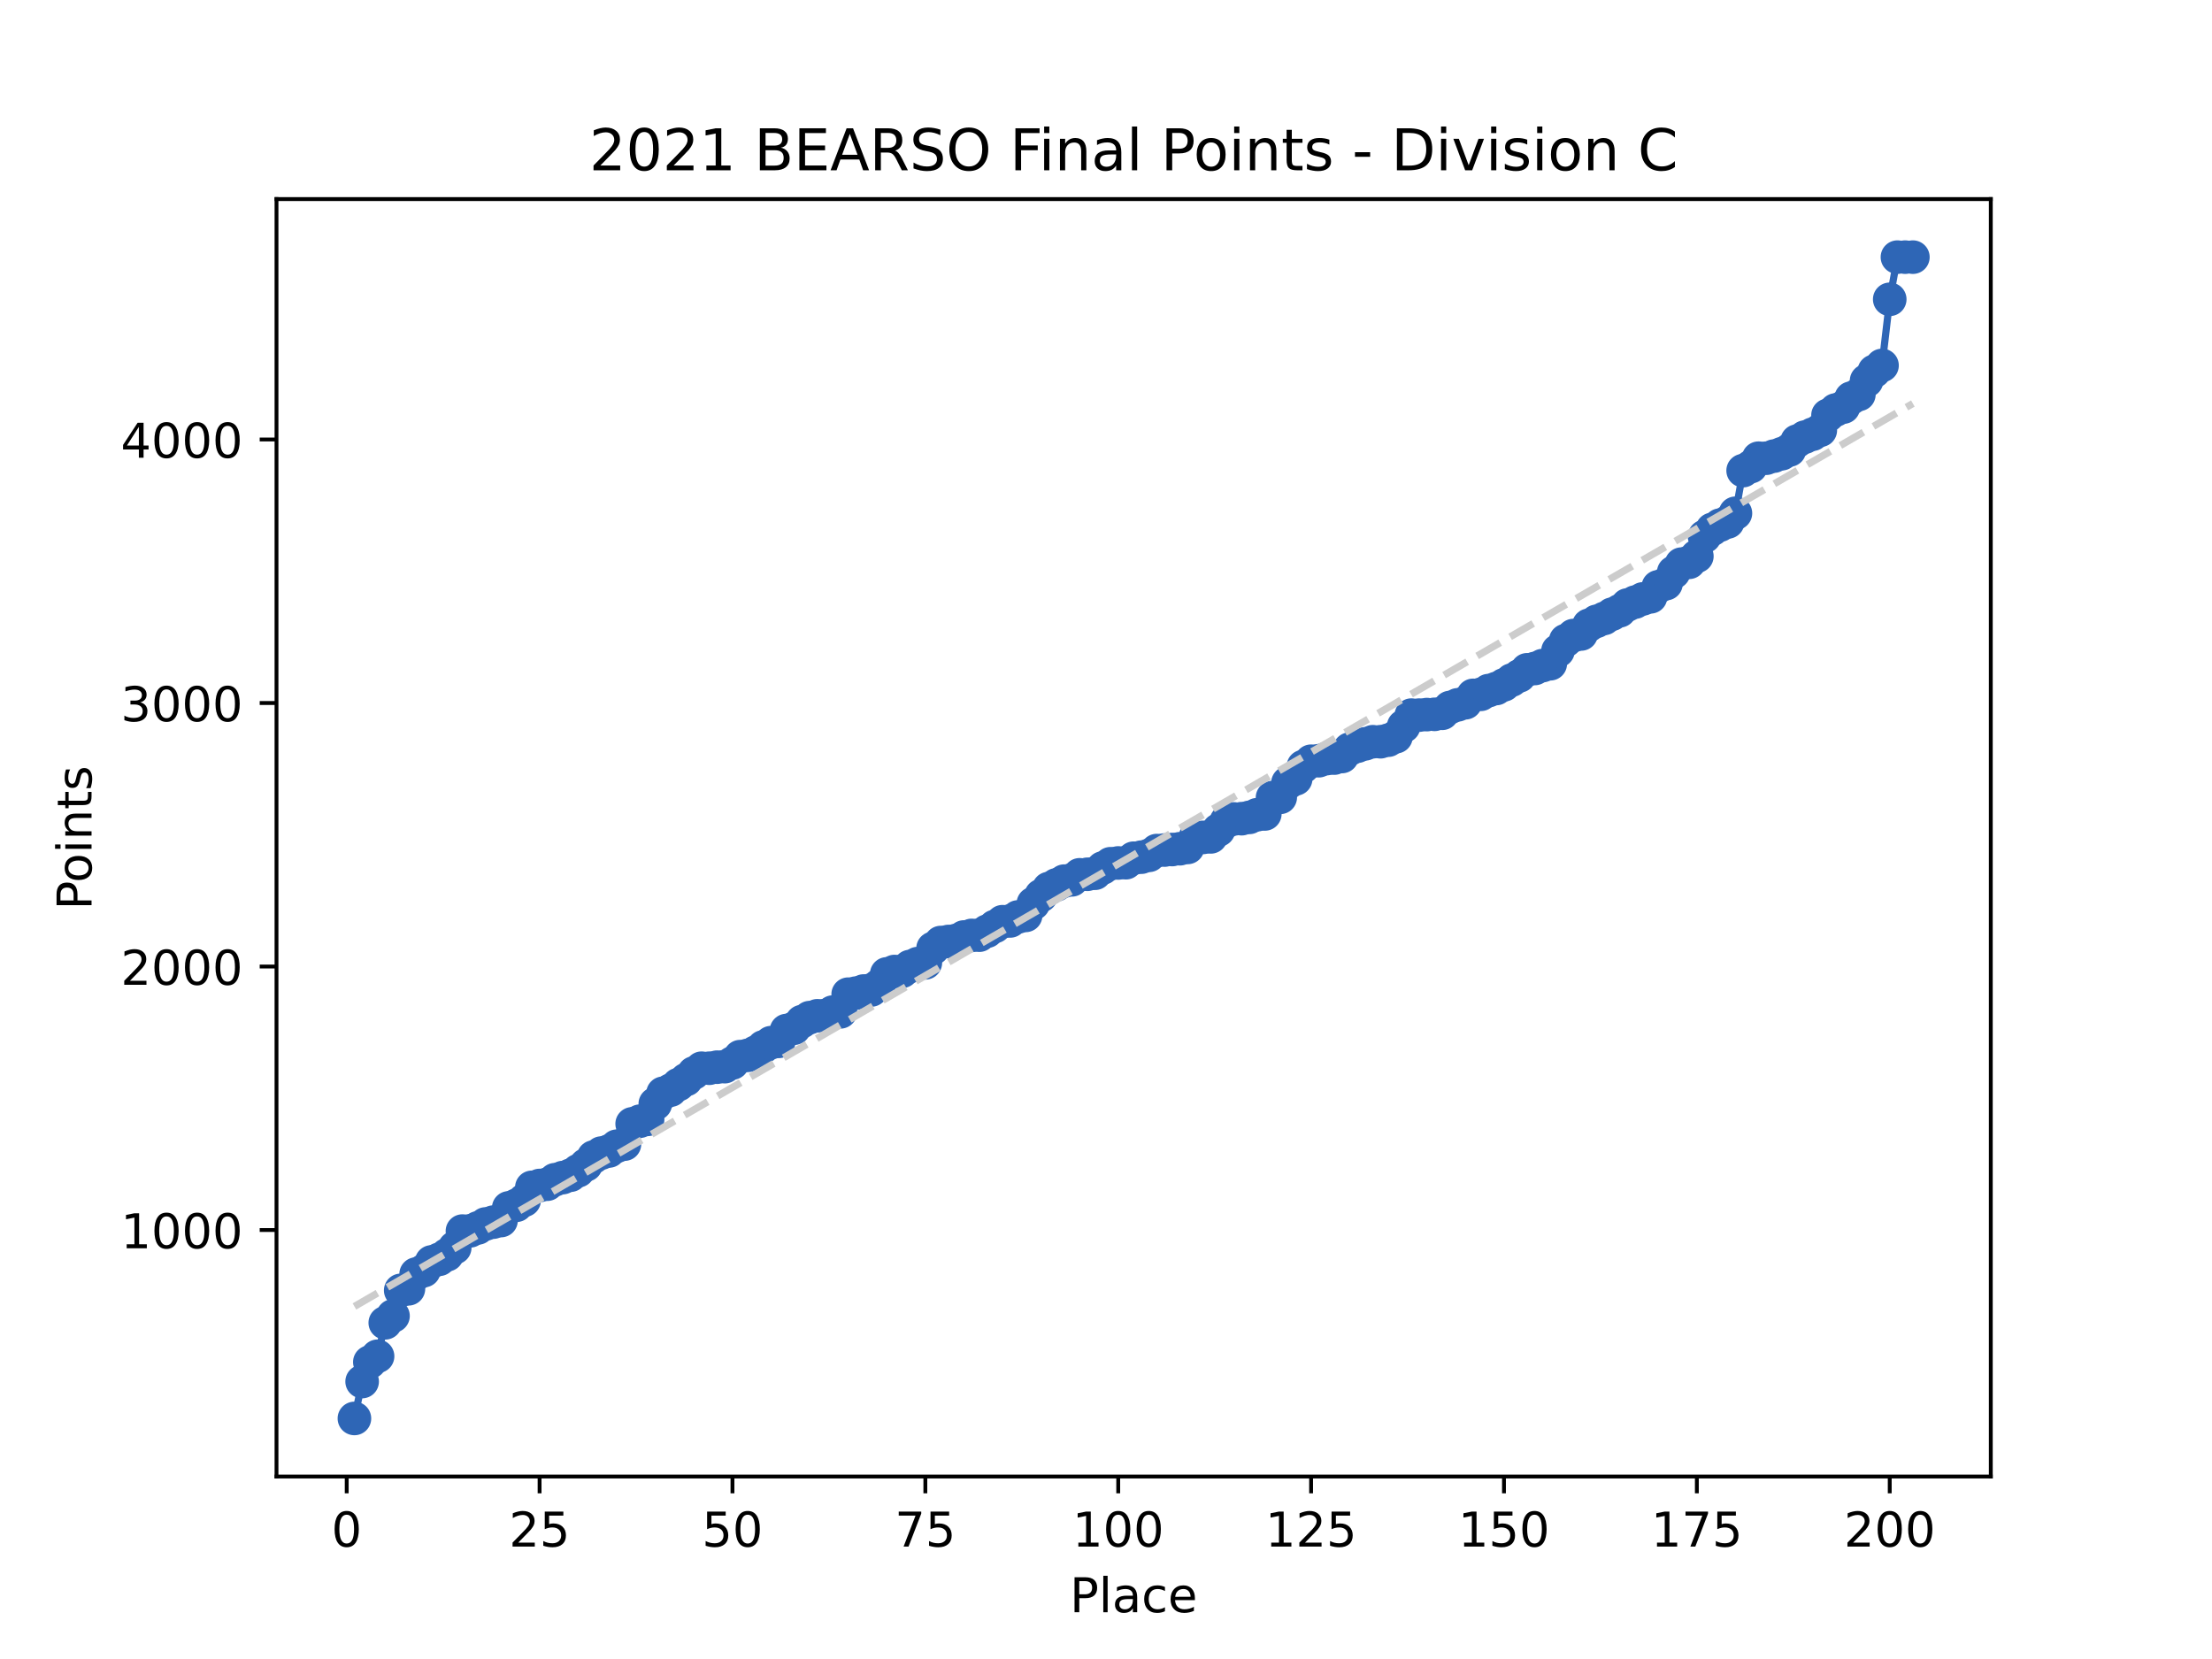 <?xml version="1.0" encoding="utf-8" standalone="no"?>
<!DOCTYPE svg PUBLIC "-//W3C//DTD SVG 1.1//EN"
  "http://www.w3.org/Graphics/SVG/1.1/DTD/svg11.dtd">
<!-- Created with matplotlib (https://matplotlib.org/) -->
<svg height="345.6pt" version="1.1" viewBox="0 0 460.8 345.6" width="460.8pt" xmlns="http://www.w3.org/2000/svg" xmlns:xlink="http://www.w3.org/1999/xlink">
 <defs>
  <style type="text/css">*{stroke-linecap:butt;stroke-linejoin:round;}</style>
 </defs>
 <g id="figure_1">
  <g id="patch_1">
   <path d="M 0 345.6 
L 460.8 345.6 
L 460.8 0 
L 0 0 
z
" style="fill:#ffffff;"/>
  </g>
  <g id="axes_1">
   <g id="patch_2">
    <path d="M 57.6 307.584 
L 414.72 307.584 
L 414.72 41.472 
L 57.6 41.472 
z
" style="fill:#ffffff;"/>
   </g>
   <g id="matplotlib.axis_1">
    <g id="xtick_1">
     <g id="line2d_1">
      <defs>
       <path d="M 0 0 
L 0 3.5 
" id="m1778f05a33" style="stroke:#000000;stroke-width:0.8;"/>
      </defs>
      <g>
       <use style="stroke:#000000;stroke-width:0.8;" x="72.226" xlink:href="#m1778f05a33" y="307.584"/>
      </g>
     </g>
     <g id="text_1">
      <!-- 0 -->
      <g transform="translate(69.044 322.182)scale(0.1 -0.1)">
       <defs>
        <path d="M 31.781 66.406 
Q 24.172 66.406 20.328 58.906 
Q 16.5 51.422 16.5 36.375 
Q 16.5 21.391 20.328 13.891 
Q 24.172 6.391 31.781 6.391 
Q 39.453 6.391 43.281 13.891 
Q 47.125 21.391 47.125 36.375 
Q 47.125 51.422 43.281 58.906 
Q 39.453 66.406 31.781 66.406 
z
M 31.781 74.219 
Q 44.047 74.219 50.516 64.516 
Q 56.984 54.828 56.984 36.375 
Q 56.984 17.969 50.516 8.266 
Q 44.047 -1.422 31.781 -1.422 
Q 19.531 -1.422 13.062 8.266 
Q 6.594 17.969 6.594 36.375 
Q 6.594 54.828 13.062 64.516 
Q 19.531 74.219 31.781 74.219 
z
" id="DejaVuSans-48"/>
       </defs>
       <use xlink:href="#DejaVuSans-48"/>
      </g>
     </g>
    </g>
    <g id="xtick_2">
     <g id="line2d_2">
      <g>
       <use style="stroke:#000000;stroke-width:0.8;" x="112.406" xlink:href="#m1778f05a33" y="307.584"/>
      </g>
     </g>
     <g id="text_2">
      <!-- 25 -->
      <g transform="translate(106.043 322.182)scale(0.1 -0.1)">
       <defs>
        <path d="M 19.188 8.297 
L 53.609 8.297 
L 53.609 0 
L 7.328 0 
L 7.328 8.297 
Q 12.938 14.109 22.625 23.891 
Q 32.328 33.688 34.812 36.531 
Q 39.547 41.844 41.422 45.531 
Q 43.312 49.219 43.312 52.781 
Q 43.312 58.594 39.234 62.25 
Q 35.156 65.922 28.609 65.922 
Q 23.969 65.922 18.812 64.312 
Q 13.672 62.703 7.812 59.422 
L 7.812 69.391 
Q 13.766 71.781 18.938 73 
Q 24.125 74.219 28.422 74.219 
Q 39.75 74.219 46.484 68.547 
Q 53.219 62.891 53.219 53.422 
Q 53.219 48.922 51.531 44.891 
Q 49.859 40.875 45.406 35.406 
Q 44.188 33.984 37.641 27.219 
Q 31.109 20.453 19.188 8.297 
z
" id="DejaVuSans-50"/>
        <path d="M 10.797 72.906 
L 49.516 72.906 
L 49.516 64.594 
L 19.828 64.594 
L 19.828 46.734 
Q 21.969 47.469 24.109 47.828 
Q 26.266 48.188 28.422 48.188 
Q 40.625 48.188 47.75 41.5 
Q 54.891 34.812 54.891 23.391 
Q 54.891 11.625 47.562 5.094 
Q 40.234 -1.422 26.906 -1.422 
Q 22.312 -1.422 17.547 -0.641 
Q 12.797 0.141 7.719 1.703 
L 7.719 11.625 
Q 12.109 9.234 16.797 8.062 
Q 21.484 6.891 26.703 6.891 
Q 35.156 6.891 40.078 11.328 
Q 45.016 15.766 45.016 23.391 
Q 45.016 31 40.078 35.438 
Q 35.156 39.891 26.703 39.891 
Q 22.75 39.891 18.812 39.016 
Q 14.891 38.141 10.797 36.281 
z
" id="DejaVuSans-53"/>
       </defs>
       <use xlink:href="#DejaVuSans-50"/>
       <use x="63.623" xlink:href="#DejaVuSans-53"/>
      </g>
     </g>
    </g>
    <g id="xtick_3">
     <g id="line2d_3">
      <g>
       <use style="stroke:#000000;stroke-width:0.8;" x="152.586" xlink:href="#m1778f05a33" y="307.584"/>
      </g>
     </g>
     <g id="text_3">
      <!-- 50 -->
      <g transform="translate(146.223 322.182)scale(0.1 -0.1)">
       <use xlink:href="#DejaVuSans-53"/>
       <use x="63.623" xlink:href="#DejaVuSans-48"/>
      </g>
     </g>
    </g>
    <g id="xtick_4">
     <g id="line2d_4">
      <g>
       <use style="stroke:#000000;stroke-width:0.8;" x="192.766" xlink:href="#m1778f05a33" y="307.584"/>
      </g>
     </g>
     <g id="text_4">
      <!-- 75 -->
      <g transform="translate(186.403 322.182)scale(0.1 -0.1)">
       <defs>
        <path d="M 8.203 72.906 
L 55.078 72.906 
L 55.078 68.703 
L 28.609 0 
L 18.312 0 
L 43.219 64.594 
L 8.203 64.594 
z
" id="DejaVuSans-55"/>
       </defs>
       <use xlink:href="#DejaVuSans-55"/>
       <use x="63.623" xlink:href="#DejaVuSans-53"/>
      </g>
     </g>
    </g>
    <g id="xtick_5">
     <g id="line2d_5">
      <g>
       <use style="stroke:#000000;stroke-width:0.8;" x="232.946" xlink:href="#m1778f05a33" y="307.584"/>
      </g>
     </g>
     <g id="text_5">
      <!-- 100 -->
      <g transform="translate(223.402 322.182)scale(0.1 -0.1)">
       <defs>
        <path d="M 12.406 8.297 
L 28.516 8.297 
L 28.516 63.922 
L 10.984 60.406 
L 10.984 69.391 
L 28.422 72.906 
L 38.281 72.906 
L 38.281 8.297 
L 54.391 8.297 
L 54.391 0 
L 12.406 0 
z
" id="DejaVuSans-49"/>
       </defs>
       <use xlink:href="#DejaVuSans-49"/>
       <use x="63.623" xlink:href="#DejaVuSans-48"/>
       <use x="127.246" xlink:href="#DejaVuSans-48"/>
      </g>
     </g>
    </g>
    <g id="xtick_6">
     <g id="line2d_6">
      <g>
       <use style="stroke:#000000;stroke-width:0.8;" x="273.126" xlink:href="#m1778f05a33" y="307.584"/>
      </g>
     </g>
     <g id="text_6">
      <!-- 125 -->
      <g transform="translate(263.582 322.182)scale(0.1 -0.1)">
       <use xlink:href="#DejaVuSans-49"/>
       <use x="63.623" xlink:href="#DejaVuSans-50"/>
       <use x="127.246" xlink:href="#DejaVuSans-53"/>
      </g>
     </g>
    </g>
    <g id="xtick_7">
     <g id="line2d_7">
      <g>
       <use style="stroke:#000000;stroke-width:0.8;" x="313.306" xlink:href="#m1778f05a33" y="307.584"/>
      </g>
     </g>
     <g id="text_7">
      <!-- 150 -->
      <g transform="translate(303.762 322.182)scale(0.1 -0.1)">
       <use xlink:href="#DejaVuSans-49"/>
       <use x="63.623" xlink:href="#DejaVuSans-53"/>
       <use x="127.246" xlink:href="#DejaVuSans-48"/>
      </g>
     </g>
    </g>
    <g id="xtick_8">
     <g id="line2d_8">
      <g>
       <use style="stroke:#000000;stroke-width:0.8;" x="353.486" xlink:href="#m1778f05a33" y="307.584"/>
      </g>
     </g>
     <g id="text_8">
      <!-- 175 -->
      <g transform="translate(343.942 322.182)scale(0.1 -0.1)">
       <use xlink:href="#DejaVuSans-49"/>
       <use x="63.623" xlink:href="#DejaVuSans-55"/>
       <use x="127.246" xlink:href="#DejaVuSans-53"/>
      </g>
     </g>
    </g>
    <g id="xtick_9">
     <g id="line2d_9">
      <g>
       <use style="stroke:#000000;stroke-width:0.8;" x="393.666" xlink:href="#m1778f05a33" y="307.584"/>
      </g>
     </g>
     <g id="text_9">
      <!-- 200 -->
      <g transform="translate(384.122 322.182)scale(0.1 -0.1)">
       <use xlink:href="#DejaVuSans-50"/>
       <use x="63.623" xlink:href="#DejaVuSans-48"/>
       <use x="127.246" xlink:href="#DejaVuSans-48"/>
      </g>
     </g>
    </g>
    <g id="text_10">
     <!-- Place -->
     <g transform="translate(222.866 335.861)scale(0.1 -0.1)">
      <defs>
       <path d="M 19.672 64.797 
L 19.672 37.406 
L 32.078 37.406 
Q 38.969 37.406 42.719 40.969 
Q 46.484 44.531 46.484 51.125 
Q 46.484 57.672 42.719 61.234 
Q 38.969 64.797 32.078 64.797 
z
M 9.812 72.906 
L 32.078 72.906 
Q 44.344 72.906 50.609 67.359 
Q 56.891 61.812 56.891 51.125 
Q 56.891 40.328 50.609 34.812 
Q 44.344 29.297 32.078 29.297 
L 19.672 29.297 
L 19.672 0 
L 9.812 0 
z
" id="DejaVuSans-80"/>
       <path d="M 9.422 75.984 
L 18.406 75.984 
L 18.406 0 
L 9.422 0 
z
" id="DejaVuSans-108"/>
       <path d="M 34.281 27.484 
Q 23.391 27.484 19.188 25 
Q 14.984 22.516 14.984 16.5 
Q 14.984 11.719 18.141 8.906 
Q 21.297 6.109 26.703 6.109 
Q 34.188 6.109 38.703 11.406 
Q 43.219 16.703 43.219 25.484 
L 43.219 27.484 
z
M 52.203 31.203 
L 52.203 0 
L 43.219 0 
L 43.219 8.297 
Q 40.141 3.328 35.547 0.953 
Q 30.953 -1.422 24.312 -1.422 
Q 15.922 -1.422 10.953 3.297 
Q 6 8.016 6 15.922 
Q 6 25.141 12.172 29.828 
Q 18.359 34.516 30.609 34.516 
L 43.219 34.516 
L 43.219 35.406 
Q 43.219 41.609 39.141 45 
Q 35.062 48.391 27.688 48.391 
Q 23 48.391 18.547 47.266 
Q 14.109 46.141 10.016 43.891 
L 10.016 52.203 
Q 14.938 54.109 19.578 55.047 
Q 24.219 56 28.609 56 
Q 40.484 56 46.344 49.844 
Q 52.203 43.703 52.203 31.203 
z
" id="DejaVuSans-97"/>
       <path d="M 48.781 52.594 
L 48.781 44.188 
Q 44.969 46.297 41.141 47.344 
Q 37.312 48.391 33.406 48.391 
Q 24.656 48.391 19.812 42.844 
Q 14.984 37.312 14.984 27.297 
Q 14.984 17.281 19.812 11.734 
Q 24.656 6.203 33.406 6.203 
Q 37.312 6.203 41.141 7.25 
Q 44.969 8.297 48.781 10.406 
L 48.781 2.094 
Q 45.016 0.344 40.984 -0.531 
Q 36.969 -1.422 32.422 -1.422 
Q 20.062 -1.422 12.781 6.344 
Q 5.516 14.109 5.516 27.297 
Q 5.516 40.672 12.859 48.328 
Q 20.219 56 33.016 56 
Q 37.156 56 41.109 55.141 
Q 45.062 54.297 48.781 52.594 
z
" id="DejaVuSans-99"/>
       <path d="M 56.203 29.594 
L 56.203 25.203 
L 14.891 25.203 
Q 15.484 15.922 20.484 11.062 
Q 25.484 6.203 34.422 6.203 
Q 39.594 6.203 44.453 7.469 
Q 49.312 8.734 54.109 11.281 
L 54.109 2.781 
Q 49.266 0.734 44.188 -0.344 
Q 39.109 -1.422 33.891 -1.422 
Q 20.797 -1.422 13.156 6.188 
Q 5.516 13.812 5.516 26.812 
Q 5.516 40.234 12.766 48.109 
Q 20.016 56 32.328 56 
Q 43.359 56 49.781 48.891 
Q 56.203 41.797 56.203 29.594 
z
M 47.219 32.234 
Q 47.125 39.594 43.094 43.984 
Q 39.062 48.391 32.422 48.391 
Q 24.906 48.391 20.391 44.141 
Q 15.875 39.891 15.188 32.172 
z
" id="DejaVuSans-101"/>
      </defs>
      <use xlink:href="#DejaVuSans-80"/>
      <use x="60.303" xlink:href="#DejaVuSans-108"/>
      <use x="88.086" xlink:href="#DejaVuSans-97"/>
      <use x="149.365" xlink:href="#DejaVuSans-99"/>
      <use x="204.346" xlink:href="#DejaVuSans-101"/>
     </g>
    </g>
   </g>
   <g id="matplotlib.axis_2">
    <g id="ytick_1">
     <g id="line2d_10">
      <defs>
       <path d="M 0 0 
L -3.5 0 
" id="m326564a8d0" style="stroke:#000000;stroke-width:0.8;"/>
      </defs>
      <g>
       <use style="stroke:#000000;stroke-width:0.8;" x="57.6" xlink:href="#m326564a8d0" y="256.238"/>
      </g>
     </g>
     <g id="text_11">
      <!-- 1000 -->
      <g transform="translate(25.15 260.038)scale(0.1 -0.1)">
       <use xlink:href="#DejaVuSans-49"/>
       <use x="63.623" xlink:href="#DejaVuSans-48"/>
       <use x="127.246" xlink:href="#DejaVuSans-48"/>
       <use x="190.869" xlink:href="#DejaVuSans-48"/>
      </g>
     </g>
    </g>
    <g id="ytick_2">
     <g id="line2d_11">
      <g>
       <use style="stroke:#000000;stroke-width:0.8;" x="57.6" xlink:href="#m326564a8d0" y="201.344"/>
      </g>
     </g>
     <g id="text_12">
      <!-- 2000 -->
      <g transform="translate(25.15 205.143)scale(0.1 -0.1)">
       <use xlink:href="#DejaVuSans-50"/>
       <use x="63.623" xlink:href="#DejaVuSans-48"/>
       <use x="127.246" xlink:href="#DejaVuSans-48"/>
       <use x="190.869" xlink:href="#DejaVuSans-48"/>
      </g>
     </g>
    </g>
    <g id="ytick_3">
     <g id="line2d_12">
      <g>
       <use style="stroke:#000000;stroke-width:0.8;" x="57.6" xlink:href="#m326564a8d0" y="146.449"/>
      </g>
     </g>
     <g id="text_13">
      <!-- 3000 -->
      <g transform="translate(25.15 150.249)scale(0.1 -0.1)">
       <defs>
        <path d="M 40.578 39.312 
Q 47.656 37.797 51.625 33 
Q 55.609 28.219 55.609 21.188 
Q 55.609 10.406 48.188 4.484 
Q 40.766 -1.422 27.094 -1.422 
Q 22.516 -1.422 17.656 -0.516 
Q 12.797 0.391 7.625 2.203 
L 7.625 11.719 
Q 11.719 9.328 16.594 8.109 
Q 21.484 6.891 26.812 6.891 
Q 36.078 6.891 40.938 10.547 
Q 45.797 14.203 45.797 21.188 
Q 45.797 27.641 41.281 31.266 
Q 36.766 34.906 28.719 34.906 
L 20.219 34.906 
L 20.219 43.016 
L 29.109 43.016 
Q 36.375 43.016 40.234 45.922 
Q 44.094 48.828 44.094 54.297 
Q 44.094 59.906 40.109 62.906 
Q 36.141 65.922 28.719 65.922 
Q 24.656 65.922 20.016 65.031 
Q 15.375 64.156 9.812 62.312 
L 9.812 71.094 
Q 15.438 72.656 20.344 73.438 
Q 25.25 74.219 29.594 74.219 
Q 40.828 74.219 47.359 69.109 
Q 53.906 64.016 53.906 55.328 
Q 53.906 49.266 50.438 45.094 
Q 46.969 40.922 40.578 39.312 
z
" id="DejaVuSans-51"/>
       </defs>
       <use xlink:href="#DejaVuSans-51"/>
       <use x="63.623" xlink:href="#DejaVuSans-48"/>
       <use x="127.246" xlink:href="#DejaVuSans-48"/>
       <use x="190.869" xlink:href="#DejaVuSans-48"/>
      </g>
     </g>
    </g>
    <g id="ytick_4">
     <g id="line2d_13">
      <g>
       <use style="stroke:#000000;stroke-width:0.8;" x="57.6" xlink:href="#m326564a8d0" y="91.555"/>
      </g>
     </g>
     <g id="text_14">
      <!-- 4000 -->
      <g transform="translate(25.15 95.354)scale(0.1 -0.1)">
       <defs>
        <path d="M 37.797 64.312 
L 12.891 25.391 
L 37.797 25.391 
z
M 35.203 72.906 
L 47.609 72.906 
L 47.609 25.391 
L 58.016 25.391 
L 58.016 17.188 
L 47.609 17.188 
L 47.609 0 
L 37.797 0 
L 37.797 17.188 
L 4.891 17.188 
L 4.891 26.703 
z
" id="DejaVuSans-52"/>
       </defs>
       <use xlink:href="#DejaVuSans-52"/>
       <use x="63.623" xlink:href="#DejaVuSans-48"/>
       <use x="127.246" xlink:href="#DejaVuSans-48"/>
       <use x="190.869" xlink:href="#DejaVuSans-48"/>
      </g>
     </g>
    </g>
    <g id="text_15">
     <!-- Points -->
     <g transform="translate(19.07 189.544)rotate(-90)scale(0.1 -0.1)">
      <defs>
       <path d="M 30.609 48.391 
Q 23.391 48.391 19.188 42.75 
Q 14.984 37.109 14.984 27.297 
Q 14.984 17.484 19.156 11.844 
Q 23.344 6.203 30.609 6.203 
Q 37.797 6.203 41.984 11.859 
Q 46.188 17.531 46.188 27.297 
Q 46.188 37.016 41.984 42.703 
Q 37.797 48.391 30.609 48.391 
z
M 30.609 56 
Q 42.328 56 49.016 48.375 
Q 55.719 40.766 55.719 27.297 
Q 55.719 13.875 49.016 6.219 
Q 42.328 -1.422 30.609 -1.422 
Q 18.844 -1.422 12.172 6.219 
Q 5.516 13.875 5.516 27.297 
Q 5.516 40.766 12.172 48.375 
Q 18.844 56 30.609 56 
z
" id="DejaVuSans-111"/>
       <path d="M 9.422 54.688 
L 18.406 54.688 
L 18.406 0 
L 9.422 0 
z
M 9.422 75.984 
L 18.406 75.984 
L 18.406 64.594 
L 9.422 64.594 
z
" id="DejaVuSans-105"/>
       <path d="M 54.891 33.016 
L 54.891 0 
L 45.906 0 
L 45.906 32.719 
Q 45.906 40.484 42.875 44.328 
Q 39.844 48.188 33.797 48.188 
Q 26.516 48.188 22.312 43.547 
Q 18.109 38.922 18.109 30.906 
L 18.109 0 
L 9.078 0 
L 9.078 54.688 
L 18.109 54.688 
L 18.109 46.188 
Q 21.344 51.125 25.703 53.562 
Q 30.078 56 35.797 56 
Q 45.219 56 50.047 50.172 
Q 54.891 44.344 54.891 33.016 
z
" id="DejaVuSans-110"/>
       <path d="M 18.312 70.219 
L 18.312 54.688 
L 36.812 54.688 
L 36.812 47.703 
L 18.312 47.703 
L 18.312 18.016 
Q 18.312 11.328 20.141 9.422 
Q 21.969 7.516 27.594 7.516 
L 36.812 7.516 
L 36.812 0 
L 27.594 0 
Q 17.188 0 13.234 3.875 
Q 9.281 7.766 9.281 18.016 
L 9.281 47.703 
L 2.688 47.703 
L 2.688 54.688 
L 9.281 54.688 
L 9.281 70.219 
z
" id="DejaVuSans-116"/>
       <path d="M 44.281 53.078 
L 44.281 44.578 
Q 40.484 46.531 36.375 47.5 
Q 32.281 48.484 27.875 48.484 
Q 21.188 48.484 17.844 46.438 
Q 14.5 44.391 14.5 40.281 
Q 14.5 37.156 16.891 35.375 
Q 19.281 33.594 26.516 31.984 
L 29.594 31.297 
Q 39.156 29.25 43.188 25.516 
Q 47.219 21.781 47.219 15.094 
Q 47.219 7.469 41.188 3.016 
Q 35.156 -1.422 24.609 -1.422 
Q 20.219 -1.422 15.453 -0.562 
Q 10.688 0.297 5.422 2 
L 5.422 11.281 
Q 10.406 8.688 15.234 7.391 
Q 20.062 6.109 24.812 6.109 
Q 31.156 6.109 34.562 8.281 
Q 37.984 10.453 37.984 14.406 
Q 37.984 18.062 35.516 20.016 
Q 33.062 21.969 24.703 23.781 
L 21.578 24.516 
Q 13.234 26.266 9.516 29.906 
Q 5.812 33.547 5.812 39.891 
Q 5.812 47.609 11.281 51.797 
Q 16.75 56 26.812 56 
Q 31.781 56 36.172 55.266 
Q 40.578 54.547 44.281 53.078 
z
" id="DejaVuSans-115"/>
      </defs>
      <use xlink:href="#DejaVuSans-80"/>
      <use x="56.678" xlink:href="#DejaVuSans-111"/>
      <use x="117.859" xlink:href="#DejaVuSans-105"/>
      <use x="145.643" xlink:href="#DejaVuSans-110"/>
      <use x="209.021" xlink:href="#DejaVuSans-116"/>
      <use x="248.23" xlink:href="#DejaVuSans-115"/>
     </g>
    </g>
   </g>
   <g id="line2d_14">
    <path clip-path="url(#p49a17bae87)" d="M 73.833 295.488 
L 75.44 287.803 
L 77.047 283.741 
L 78.654 282.533 
L 80.262 275.561 
L 81.869 274.134 
L 83.476 268.809 
L 85.083 268.48 
L 86.69 265.406 
L 88.298 264.692 
L 89.905 262.881 
L 91.512 262.332 
L 93.119 261.399 
L 94.726 259.916 
L 96.334 256.458 
L 97.941 256.403 
L 99.548 255.799 
L 101.155 254.976 
L 104.37 254.262 
L 105.977 251.627 
L 107.584 251.078 
L 109.191 250.035 
L 110.798 247.346 
L 114.013 246.687 
L 115.62 245.754 
L 118.834 244.82 
L 120.442 243.887 
L 122.049 242.68 
L 123.656 241.033 
L 125.263 240.209 
L 126.87 239.77 
L 128.478 238.782 
L 130.085 238.343 
L 131.692 234.116 
L 133.299 233.567 
L 134.906 233.183 
L 136.514 229.944 
L 138.121 227.748 
L 139.728 227.089 
L 146.157 222.533 
L 147.764 222.533 
L 150.978 222.204 
L 152.586 221.435 
L 154.193 220.118 
L 155.8 219.843 
L 157.407 219.185 
L 159.014 218.087 
L 160.622 217.208 
L 162.229 216.934 
L 163.836 214.683 
L 165.443 214.189 
L 167.05 212.817 
L 168.658 211.993 
L 170.265 211.609 
L 171.872 211.554 
L 173.479 210.841 
L 175.086 210.786 
L 176.694 207.108 
L 178.301 206.888 
L 179.908 206.449 
L 181.515 206.23 
L 183.122 205.296 
L 184.73 202.881 
L 186.337 202.387 
L 187.944 202.332 
L 189.551 201.344 
L 191.158 200.74 
L 192.766 200.575 
L 194.373 197.556 
L 195.98 196.349 
L 199.194 195.909 
L 200.802 195.196 
L 202.409 194.866 
L 204.016 194.812 
L 205.623 193.988 
L 208.838 192.012 
L 210.445 191.847 
L 212.052 191.024 
L 213.659 190.694 
L 215.266 188.224 
L 216.874 186.577 
L 218.481 185.095 
L 221.695 183.558 
L 223.302 183.284 
L 224.91 182.241 
L 228.124 181.911 
L 229.731 180.813 
L 231.338 179.935 
L 234.553 179.716 
L 236.16 178.782 
L 237.767 178.563 
L 239.374 178.178 
L 240.982 177.19 
L 245.803 176.806 
L 247.41 176.532 
L 249.018 174.446 
L 252.232 174.336 
L 253.839 172.909 
L 255.446 171.152 
L 257.054 170.603 
L 258.661 170.548 
L 260.268 170.274 
L 261.875 169.725 
L 263.482 169.56 
L 265.09 166.157 
L 266.697 166.102 
L 268.304 163.083 
L 269.911 162.259 
L 271.518 159.679 
L 273.126 158.581 
L 274.733 158.471 
L 276.34 158.032 
L 277.947 157.922 
L 279.554 157.593 
L 281.162 156.056 
L 284.376 154.958 
L 285.983 154.519 
L 287.59 154.519 
L 289.198 154.19 
L 290.805 153.476 
L 294.019 148.975 
L 297.234 148.865 
L 298.841 148.81 
L 300.448 148.59 
L 302.055 147.383 
L 305.27 146.395 
L 306.877 144.858 
L 308.484 144.638 
L 310.091 143.869 
L 311.698 143.43 
L 313.306 142.662 
L 316.52 140.795 
L 318.127 139.533 
L 319.734 139.258 
L 321.342 138.654 
L 322.949 138.27 
L 324.556 135.58 
L 326.163 133.439 
L 327.77 132.396 
L 329.378 132.067 
L 330.985 130.256 
L 332.592 129.432 
L 334.199 128.828 
L 335.806 127.95 
L 337.414 127.236 
L 339.021 126.029 
L 343.842 124.327 
L 345.45 122.241 
L 347.057 121.582 
L 348.664 119.222 
L 350.271 117.52 
L 351.878 117.136 
L 353.486 115.873 
L 355.093 111.756 
L 356.7 110.274 
L 358.307 109.396 
L 359.914 108.737 
L 361.522 106.925 
L 363.129 98.033 
L 364.736 97.209 
L 366.343 95.452 
L 367.95 95.452 
L 371.165 94.519 
L 372.772 93.751 
L 374.379 91.884 
L 375.986 91.061 
L 377.594 90.457 
L 379.201 89.634 
L 380.808 86.505 
L 382.415 85.407 
L 384.022 84.803 
L 385.63 82.937 
L 387.237 82.168 
L 388.844 79.314 
L 390.451 77.337 
L 392.058 76.13 
L 393.666 62.351 
L 395.273 53.568 
L 398.487 53.568 
L 398.487 53.568 
" style="fill:none;stroke:#2e66b6;stroke-linecap:square;stroke-width:1.5;"/>
    <defs>
     <path d="M 0 3 
C 0.796 3 1.559 2.684 2.121 2.121 
C 2.684 1.559 3 0.796 3 0 
C 3 -0.796 2.684 -1.559 2.121 -2.121 
C 1.559 -2.684 0.796 -3 0 -3 
C -0.796 -3 -1.559 -2.684 -2.121 -2.121 
C -2.684 -1.559 -3 -0.796 -3 0 
C -3 0.796 -2.684 1.559 -2.121 2.121 
C -1.559 2.684 -0.796 3 0 3 
z
" id="m7cf4d69258" style="stroke:#2e66b6;"/>
    </defs>
    <g clip-path="url(#p49a17bae87)">
     <use style="fill:#2e66b6;stroke:#2e66b6;" x="73.833" xlink:href="#m7cf4d69258" y="295.488"/>
     <use style="fill:#2e66b6;stroke:#2e66b6;" x="75.44" xlink:href="#m7cf4d69258" y="287.803"/>
     <use style="fill:#2e66b6;stroke:#2e66b6;" x="77.047" xlink:href="#m7cf4d69258" y="283.741"/>
     <use style="fill:#2e66b6;stroke:#2e66b6;" x="78.654" xlink:href="#m7cf4d69258" y="282.533"/>
     <use style="fill:#2e66b6;stroke:#2e66b6;" x="80.262" xlink:href="#m7cf4d69258" y="275.561"/>
     <use style="fill:#2e66b6;stroke:#2e66b6;" x="81.869" xlink:href="#m7cf4d69258" y="274.134"/>
     <use style="fill:#2e66b6;stroke:#2e66b6;" x="83.476" xlink:href="#m7cf4d69258" y="268.809"/>
     <use style="fill:#2e66b6;stroke:#2e66b6;" x="85.083" xlink:href="#m7cf4d69258" y="268.48"/>
     <use style="fill:#2e66b6;stroke:#2e66b6;" x="86.69" xlink:href="#m7cf4d69258" y="265.406"/>
     <use style="fill:#2e66b6;stroke:#2e66b6;" x="88.298" xlink:href="#m7cf4d69258" y="264.692"/>
     <use style="fill:#2e66b6;stroke:#2e66b6;" x="89.905" xlink:href="#m7cf4d69258" y="262.881"/>
     <use style="fill:#2e66b6;stroke:#2e66b6;" x="91.512" xlink:href="#m7cf4d69258" y="262.332"/>
     <use style="fill:#2e66b6;stroke:#2e66b6;" x="93.119" xlink:href="#m7cf4d69258" y="261.399"/>
     <use style="fill:#2e66b6;stroke:#2e66b6;" x="94.726" xlink:href="#m7cf4d69258" y="259.916"/>
     <use style="fill:#2e66b6;stroke:#2e66b6;" x="96.334" xlink:href="#m7cf4d69258" y="256.458"/>
     <use style="fill:#2e66b6;stroke:#2e66b6;" x="97.941" xlink:href="#m7cf4d69258" y="256.403"/>
     <use style="fill:#2e66b6;stroke:#2e66b6;" x="99.548" xlink:href="#m7cf4d69258" y="255.799"/>
     <use style="fill:#2e66b6;stroke:#2e66b6;" x="101.155" xlink:href="#m7cf4d69258" y="254.976"/>
     <use style="fill:#2e66b6;stroke:#2e66b6;" x="102.762" xlink:href="#m7cf4d69258" y="254.592"/>
     <use style="fill:#2e66b6;stroke:#2e66b6;" x="104.37" xlink:href="#m7cf4d69258" y="254.262"/>
     <use style="fill:#2e66b6;stroke:#2e66b6;" x="105.977" xlink:href="#m7cf4d69258" y="251.627"/>
     <use style="fill:#2e66b6;stroke:#2e66b6;" x="107.584" xlink:href="#m7cf4d69258" y="251.078"/>
     <use style="fill:#2e66b6;stroke:#2e66b6;" x="109.191" xlink:href="#m7cf4d69258" y="250.035"/>
     <use style="fill:#2e66b6;stroke:#2e66b6;" x="110.798" xlink:href="#m7cf4d69258" y="247.346"/>
     <use style="fill:#2e66b6;stroke:#2e66b6;" x="112.406" xlink:href="#m7cf4d69258" y="246.961"/>
     <use style="fill:#2e66b6;stroke:#2e66b6;" x="114.013" xlink:href="#m7cf4d69258" y="246.687"/>
     <use style="fill:#2e66b6;stroke:#2e66b6;" x="115.62" xlink:href="#m7cf4d69258" y="245.754"/>
     <use style="fill:#2e66b6;stroke:#2e66b6;" x="117.227" xlink:href="#m7cf4d69258" y="245.314"/>
     <use style="fill:#2e66b6;stroke:#2e66b6;" x="118.834" xlink:href="#m7cf4d69258" y="244.82"/>
     <use style="fill:#2e66b6;stroke:#2e66b6;" x="120.442" xlink:href="#m7cf4d69258" y="243.887"/>
     <use style="fill:#2e66b6;stroke:#2e66b6;" x="122.049" xlink:href="#m7cf4d69258" y="242.68"/>
     <use style="fill:#2e66b6;stroke:#2e66b6;" x="123.656" xlink:href="#m7cf4d69258" y="241.033"/>
     <use style="fill:#2e66b6;stroke:#2e66b6;" x="125.263" xlink:href="#m7cf4d69258" y="240.209"/>
     <use style="fill:#2e66b6;stroke:#2e66b6;" x="126.87" xlink:href="#m7cf4d69258" y="239.77"/>
     <use style="fill:#2e66b6;stroke:#2e66b6;" x="128.478" xlink:href="#m7cf4d69258" y="238.782"/>
     <use style="fill:#2e66b6;stroke:#2e66b6;" x="130.085" xlink:href="#m7cf4d69258" y="238.343"/>
     <use style="fill:#2e66b6;stroke:#2e66b6;" x="131.692" xlink:href="#m7cf4d69258" y="234.116"/>
     <use style="fill:#2e66b6;stroke:#2e66b6;" x="133.299" xlink:href="#m7cf4d69258" y="233.567"/>
     <use style="fill:#2e66b6;stroke:#2e66b6;" x="134.906" xlink:href="#m7cf4d69258" y="233.183"/>
     <use style="fill:#2e66b6;stroke:#2e66b6;" x="136.514" xlink:href="#m7cf4d69258" y="229.944"/>
     <use style="fill:#2e66b6;stroke:#2e66b6;" x="138.121" xlink:href="#m7cf4d69258" y="227.748"/>
     <use style="fill:#2e66b6;stroke:#2e66b6;" x="139.728" xlink:href="#m7cf4d69258" y="227.089"/>
     <use style="fill:#2e66b6;stroke:#2e66b6;" x="141.335" xlink:href="#m7cf4d69258" y="225.937"/>
     <use style="fill:#2e66b6;stroke:#2e66b6;" x="142.942" xlink:href="#m7cf4d69258" y="224.894"/>
     <use style="fill:#2e66b6;stroke:#2e66b6;" x="144.55" xlink:href="#m7cf4d69258" y="223.521"/>
     <use style="fill:#2e66b6;stroke:#2e66b6;" x="146.157" xlink:href="#m7cf4d69258" y="222.533"/>
     <use style="fill:#2e66b6;stroke:#2e66b6;" x="147.764" xlink:href="#m7cf4d69258" y="222.533"/>
     <use style="fill:#2e66b6;stroke:#2e66b6;" x="149.371" xlink:href="#m7cf4d69258" y="222.314"/>
     <use style="fill:#2e66b6;stroke:#2e66b6;" x="150.978" xlink:href="#m7cf4d69258" y="222.204"/>
     <use style="fill:#2e66b6;stroke:#2e66b6;" x="152.586" xlink:href="#m7cf4d69258" y="221.435"/>
     <use style="fill:#2e66b6;stroke:#2e66b6;" x="154.193" xlink:href="#m7cf4d69258" y="220.118"/>
     <use style="fill:#2e66b6;stroke:#2e66b6;" x="155.8" xlink:href="#m7cf4d69258" y="219.843"/>
     <use style="fill:#2e66b6;stroke:#2e66b6;" x="157.407" xlink:href="#m7cf4d69258" y="219.185"/>
     <use style="fill:#2e66b6;stroke:#2e66b6;" x="159.014" xlink:href="#m7cf4d69258" y="218.087"/>
     <use style="fill:#2e66b6;stroke:#2e66b6;" x="160.622" xlink:href="#m7cf4d69258" y="217.208"/>
     <use style="fill:#2e66b6;stroke:#2e66b6;" x="162.229" xlink:href="#m7cf4d69258" y="216.934"/>
     <use style="fill:#2e66b6;stroke:#2e66b6;" x="163.836" xlink:href="#m7cf4d69258" y="214.683"/>
     <use style="fill:#2e66b6;stroke:#2e66b6;" x="165.443" xlink:href="#m7cf4d69258" y="214.189"/>
     <use style="fill:#2e66b6;stroke:#2e66b6;" x="167.05" xlink:href="#m7cf4d69258" y="212.817"/>
     <use style="fill:#2e66b6;stroke:#2e66b6;" x="168.658" xlink:href="#m7cf4d69258" y="211.993"/>
     <use style="fill:#2e66b6;stroke:#2e66b6;" x="170.265" xlink:href="#m7cf4d69258" y="211.609"/>
     <use style="fill:#2e66b6;stroke:#2e66b6;" x="171.872" xlink:href="#m7cf4d69258" y="211.554"/>
     <use style="fill:#2e66b6;stroke:#2e66b6;" x="173.479" xlink:href="#m7cf4d69258" y="210.841"/>
     <use style="fill:#2e66b6;stroke:#2e66b6;" x="175.086" xlink:href="#m7cf4d69258" y="210.786"/>
     <use style="fill:#2e66b6;stroke:#2e66b6;" x="176.694" xlink:href="#m7cf4d69258" y="207.108"/>
     <use style="fill:#2e66b6;stroke:#2e66b6;" x="178.301" xlink:href="#m7cf4d69258" y="206.888"/>
     <use style="fill:#2e66b6;stroke:#2e66b6;" x="179.908" xlink:href="#m7cf4d69258" y="206.449"/>
     <use style="fill:#2e66b6;stroke:#2e66b6;" x="181.515" xlink:href="#m7cf4d69258" y="206.23"/>
     <use style="fill:#2e66b6;stroke:#2e66b6;" x="183.122" xlink:href="#m7cf4d69258" y="205.296"/>
     <use style="fill:#2e66b6;stroke:#2e66b6;" x="184.73" xlink:href="#m7cf4d69258" y="202.881"/>
     <use style="fill:#2e66b6;stroke:#2e66b6;" x="186.337" xlink:href="#m7cf4d69258" y="202.387"/>
     <use style="fill:#2e66b6;stroke:#2e66b6;" x="187.944" xlink:href="#m7cf4d69258" y="202.332"/>
     <use style="fill:#2e66b6;stroke:#2e66b6;" x="189.551" xlink:href="#m7cf4d69258" y="201.344"/>
     <use style="fill:#2e66b6;stroke:#2e66b6;" x="191.158" xlink:href="#m7cf4d69258" y="200.74"/>
     <use style="fill:#2e66b6;stroke:#2e66b6;" x="192.766" xlink:href="#m7cf4d69258" y="200.575"/>
     <use style="fill:#2e66b6;stroke:#2e66b6;" x="194.373" xlink:href="#m7cf4d69258" y="197.556"/>
     <use style="fill:#2e66b6;stroke:#2e66b6;" x="195.98" xlink:href="#m7cf4d69258" y="196.349"/>
     <use style="fill:#2e66b6;stroke:#2e66b6;" x="197.587" xlink:href="#m7cf4d69258" y="196.129"/>
     <use style="fill:#2e66b6;stroke:#2e66b6;" x="199.194" xlink:href="#m7cf4d69258" y="195.909"/>
     <use style="fill:#2e66b6;stroke:#2e66b6;" x="200.802" xlink:href="#m7cf4d69258" y="195.196"/>
     <use style="fill:#2e66b6;stroke:#2e66b6;" x="202.409" xlink:href="#m7cf4d69258" y="194.866"/>
     <use style="fill:#2e66b6;stroke:#2e66b6;" x="204.016" xlink:href="#m7cf4d69258" y="194.812"/>
     <use style="fill:#2e66b6;stroke:#2e66b6;" x="205.623" xlink:href="#m7cf4d69258" y="193.988"/>
     <use style="fill:#2e66b6;stroke:#2e66b6;" x="207.23" xlink:href="#m7cf4d69258" y="193"/>
     <use style="fill:#2e66b6;stroke:#2e66b6;" x="208.838" xlink:href="#m7cf4d69258" y="192.012"/>
     <use style="fill:#2e66b6;stroke:#2e66b6;" x="210.445" xlink:href="#m7cf4d69258" y="191.847"/>
     <use style="fill:#2e66b6;stroke:#2e66b6;" x="212.052" xlink:href="#m7cf4d69258" y="191.024"/>
     <use style="fill:#2e66b6;stroke:#2e66b6;" x="213.659" xlink:href="#m7cf4d69258" y="190.694"/>
     <use style="fill:#2e66b6;stroke:#2e66b6;" x="215.266" xlink:href="#m7cf4d69258" y="188.224"/>
     <use style="fill:#2e66b6;stroke:#2e66b6;" x="216.874" xlink:href="#m7cf4d69258" y="186.577"/>
     <use style="fill:#2e66b6;stroke:#2e66b6;" x="218.481" xlink:href="#m7cf4d69258" y="185.095"/>
     <use style="fill:#2e66b6;stroke:#2e66b6;" x="220.088" xlink:href="#m7cf4d69258" y="184.327"/>
     <use style="fill:#2e66b6;stroke:#2e66b6;" x="221.695" xlink:href="#m7cf4d69258" y="183.558"/>
     <use style="fill:#2e66b6;stroke:#2e66b6;" x="223.302" xlink:href="#m7cf4d69258" y="183.284"/>
     <use style="fill:#2e66b6;stroke:#2e66b6;" x="224.91" xlink:href="#m7cf4d69258" y="182.241"/>
     <use style="fill:#2e66b6;stroke:#2e66b6;" x="226.517" xlink:href="#m7cf4d69258" y="182.131"/>
     <use style="fill:#2e66b6;stroke:#2e66b6;" x="228.124" xlink:href="#m7cf4d69258" y="181.911"/>
     <use style="fill:#2e66b6;stroke:#2e66b6;" x="229.731" xlink:href="#m7cf4d69258" y="180.813"/>
     <use style="fill:#2e66b6;stroke:#2e66b6;" x="231.338" xlink:href="#m7cf4d69258" y="179.935"/>
     <use style="fill:#2e66b6;stroke:#2e66b6;" x="232.946" xlink:href="#m7cf4d69258" y="179.77"/>
     <use style="fill:#2e66b6;stroke:#2e66b6;" x="234.553" xlink:href="#m7cf4d69258" y="179.716"/>
     <use style="fill:#2e66b6;stroke:#2e66b6;" x="236.16" xlink:href="#m7cf4d69258" y="178.782"/>
     <use style="fill:#2e66b6;stroke:#2e66b6;" x="237.767" xlink:href="#m7cf4d69258" y="178.563"/>
     <use style="fill:#2e66b6;stroke:#2e66b6;" x="239.374" xlink:href="#m7cf4d69258" y="178.178"/>
     <use style="fill:#2e66b6;stroke:#2e66b6;" x="240.982" xlink:href="#m7cf4d69258" y="177.19"/>
     <use style="fill:#2e66b6;stroke:#2e66b6;" x="242.589" xlink:href="#m7cf4d69258" y="177.081"/>
     <use style="fill:#2e66b6;stroke:#2e66b6;" x="244.196" xlink:href="#m7cf4d69258" y="176.971"/>
     <use style="fill:#2e66b6;stroke:#2e66b6;" x="245.803" xlink:href="#m7cf4d69258" y="176.806"/>
     <use style="fill:#2e66b6;stroke:#2e66b6;" x="247.41" xlink:href="#m7cf4d69258" y="176.532"/>
     <use style="fill:#2e66b6;stroke:#2e66b6;" x="249.018" xlink:href="#m7cf4d69258" y="174.446"/>
     <use style="fill:#2e66b6;stroke:#2e66b6;" x="250.625" xlink:href="#m7cf4d69258" y="174.446"/>
     <use style="fill:#2e66b6;stroke:#2e66b6;" x="252.232" xlink:href="#m7cf4d69258" y="174.336"/>
     <use style="fill:#2e66b6;stroke:#2e66b6;" x="253.839" xlink:href="#m7cf4d69258" y="172.909"/>
     <use style="fill:#2e66b6;stroke:#2e66b6;" x="255.446" xlink:href="#m7cf4d69258" y="171.152"/>
     <use style="fill:#2e66b6;stroke:#2e66b6;" x="257.054" xlink:href="#m7cf4d69258" y="170.603"/>
     <use style="fill:#2e66b6;stroke:#2e66b6;" x="258.661" xlink:href="#m7cf4d69258" y="170.548"/>
     <use style="fill:#2e66b6;stroke:#2e66b6;" x="260.268" xlink:href="#m7cf4d69258" y="170.274"/>
     <use style="fill:#2e66b6;stroke:#2e66b6;" x="261.875" xlink:href="#m7cf4d69258" y="169.725"/>
     <use style="fill:#2e66b6;stroke:#2e66b6;" x="263.482" xlink:href="#m7cf4d69258" y="169.56"/>
     <use style="fill:#2e66b6;stroke:#2e66b6;" x="265.09" xlink:href="#m7cf4d69258" y="166.157"/>
     <use style="fill:#2e66b6;stroke:#2e66b6;" x="266.697" xlink:href="#m7cf4d69258" y="166.102"/>
     <use style="fill:#2e66b6;stroke:#2e66b6;" x="268.304" xlink:href="#m7cf4d69258" y="163.083"/>
     <use style="fill:#2e66b6;stroke:#2e66b6;" x="269.911" xlink:href="#m7cf4d69258" y="162.259"/>
     <use style="fill:#2e66b6;stroke:#2e66b6;" x="271.518" xlink:href="#m7cf4d69258" y="159.679"/>
     <use style="fill:#2e66b6;stroke:#2e66b6;" x="273.126" xlink:href="#m7cf4d69258" y="158.581"/>
     <use style="fill:#2e66b6;stroke:#2e66b6;" x="274.733" xlink:href="#m7cf4d69258" y="158.471"/>
     <use style="fill:#2e66b6;stroke:#2e66b6;" x="276.34" xlink:href="#m7cf4d69258" y="158.032"/>
     <use style="fill:#2e66b6;stroke:#2e66b6;" x="277.947" xlink:href="#m7cf4d69258" y="157.922"/>
     <use style="fill:#2e66b6;stroke:#2e66b6;" x="279.554" xlink:href="#m7cf4d69258" y="157.593"/>
     <use style="fill:#2e66b6;stroke:#2e66b6;" x="281.162" xlink:href="#m7cf4d69258" y="156.056"/>
     <use style="fill:#2e66b6;stroke:#2e66b6;" x="282.769" xlink:href="#m7cf4d69258" y="155.452"/>
     <use style="fill:#2e66b6;stroke:#2e66b6;" x="284.376" xlink:href="#m7cf4d69258" y="154.958"/>
     <use style="fill:#2e66b6;stroke:#2e66b6;" x="285.983" xlink:href="#m7cf4d69258" y="154.519"/>
     <use style="fill:#2e66b6;stroke:#2e66b6;" x="287.59" xlink:href="#m7cf4d69258" y="154.519"/>
     <use style="fill:#2e66b6;stroke:#2e66b6;" x="289.198" xlink:href="#m7cf4d69258" y="154.19"/>
     <use style="fill:#2e66b6;stroke:#2e66b6;" x="290.805" xlink:href="#m7cf4d69258" y="153.476"/>
     <use style="fill:#2e66b6;stroke:#2e66b6;" x="292.412" xlink:href="#m7cf4d69258" y="151.28"/>
     <use style="fill:#2e66b6;stroke:#2e66b6;" x="294.019" xlink:href="#m7cf4d69258" y="148.975"/>
     <use style="fill:#2e66b6;stroke:#2e66b6;" x="295.626" xlink:href="#m7cf4d69258" y="148.975"/>
     <use style="fill:#2e66b6;stroke:#2e66b6;" x="297.234" xlink:href="#m7cf4d69258" y="148.865"/>
     <use style="fill:#2e66b6;stroke:#2e66b6;" x="298.841" xlink:href="#m7cf4d69258" y="148.81"/>
     <use style="fill:#2e66b6;stroke:#2e66b6;" x="300.448" xlink:href="#m7cf4d69258" y="148.59"/>
     <use style="fill:#2e66b6;stroke:#2e66b6;" x="302.055" xlink:href="#m7cf4d69258" y="147.383"/>
     <use style="fill:#2e66b6;stroke:#2e66b6;" x="303.662" xlink:href="#m7cf4d69258" y="146.834"/>
     <use style="fill:#2e66b6;stroke:#2e66b6;" x="305.27" xlink:href="#m7cf4d69258" y="146.395"/>
     <use style="fill:#2e66b6;stroke:#2e66b6;" x="306.877" xlink:href="#m7cf4d69258" y="144.858"/>
     <use style="fill:#2e66b6;stroke:#2e66b6;" x="308.484" xlink:href="#m7cf4d69258" y="144.638"/>
     <use style="fill:#2e66b6;stroke:#2e66b6;" x="310.091" xlink:href="#m7cf4d69258" y="143.869"/>
     <use style="fill:#2e66b6;stroke:#2e66b6;" x="311.698" xlink:href="#m7cf4d69258" y="143.43"/>
     <use style="fill:#2e66b6;stroke:#2e66b6;" x="313.306" xlink:href="#m7cf4d69258" y="142.662"/>
     <use style="fill:#2e66b6;stroke:#2e66b6;" x="314.913" xlink:href="#m7cf4d69258" y="141.674"/>
     <use style="fill:#2e66b6;stroke:#2e66b6;" x="316.52" xlink:href="#m7cf4d69258" y="140.795"/>
     <use style="fill:#2e66b6;stroke:#2e66b6;" x="318.127" xlink:href="#m7cf4d69258" y="139.533"/>
     <use style="fill:#2e66b6;stroke:#2e66b6;" x="319.734" xlink:href="#m7cf4d69258" y="139.258"/>
     <use style="fill:#2e66b6;stroke:#2e66b6;" x="321.342" xlink:href="#m7cf4d69258" y="138.654"/>
     <use style="fill:#2e66b6;stroke:#2e66b6;" x="322.949" xlink:href="#m7cf4d69258" y="138.27"/>
     <use style="fill:#2e66b6;stroke:#2e66b6;" x="324.556" xlink:href="#m7cf4d69258" y="135.58"/>
     <use style="fill:#2e66b6;stroke:#2e66b6;" x="326.163" xlink:href="#m7cf4d69258" y="133.439"/>
     <use style="fill:#2e66b6;stroke:#2e66b6;" x="327.77" xlink:href="#m7cf4d69258" y="132.396"/>
     <use style="fill:#2e66b6;stroke:#2e66b6;" x="329.378" xlink:href="#m7cf4d69258" y="132.067"/>
     <use style="fill:#2e66b6;stroke:#2e66b6;" x="330.985" xlink:href="#m7cf4d69258" y="130.256"/>
     <use style="fill:#2e66b6;stroke:#2e66b6;" x="332.592" xlink:href="#m7cf4d69258" y="129.432"/>
     <use style="fill:#2e66b6;stroke:#2e66b6;" x="334.199" xlink:href="#m7cf4d69258" y="128.828"/>
     <use style="fill:#2e66b6;stroke:#2e66b6;" x="335.806" xlink:href="#m7cf4d69258" y="127.95"/>
     <use style="fill:#2e66b6;stroke:#2e66b6;" x="337.414" xlink:href="#m7cf4d69258" y="127.236"/>
     <use style="fill:#2e66b6;stroke:#2e66b6;" x="339.021" xlink:href="#m7cf4d69258" y="126.029"/>
     <use style="fill:#2e66b6;stroke:#2e66b6;" x="340.628" xlink:href="#m7cf4d69258" y="125.425"/>
     <use style="fill:#2e66b6;stroke:#2e66b6;" x="342.235" xlink:href="#m7cf4d69258" y="124.766"/>
     <use style="fill:#2e66b6;stroke:#2e66b6;" x="343.842" xlink:href="#m7cf4d69258" y="124.327"/>
     <use style="fill:#2e66b6;stroke:#2e66b6;" x="345.45" xlink:href="#m7cf4d69258" y="122.241"/>
     <use style="fill:#2e66b6;stroke:#2e66b6;" x="347.057" xlink:href="#m7cf4d69258" y="121.582"/>
     <use style="fill:#2e66b6;stroke:#2e66b6;" x="348.664" xlink:href="#m7cf4d69258" y="119.222"/>
     <use style="fill:#2e66b6;stroke:#2e66b6;" x="350.271" xlink:href="#m7cf4d69258" y="117.52"/>
     <use style="fill:#2e66b6;stroke:#2e66b6;" x="351.878" xlink:href="#m7cf4d69258" y="117.136"/>
     <use style="fill:#2e66b6;stroke:#2e66b6;" x="353.486" xlink:href="#m7cf4d69258" y="115.873"/>
     <use style="fill:#2e66b6;stroke:#2e66b6;" x="355.093" xlink:href="#m7cf4d69258" y="111.756"/>
     <use style="fill:#2e66b6;stroke:#2e66b6;" x="356.7" xlink:href="#m7cf4d69258" y="110.274"/>
     <use style="fill:#2e66b6;stroke:#2e66b6;" x="358.307" xlink:href="#m7cf4d69258" y="109.396"/>
     <use style="fill:#2e66b6;stroke:#2e66b6;" x="359.914" xlink:href="#m7cf4d69258" y="108.737"/>
     <use style="fill:#2e66b6;stroke:#2e66b6;" x="361.522" xlink:href="#m7cf4d69258" y="106.925"/>
     <use style="fill:#2e66b6;stroke:#2e66b6;" x="363.129" xlink:href="#m7cf4d69258" y="98.033"/>
     <use style="fill:#2e66b6;stroke:#2e66b6;" x="364.736" xlink:href="#m7cf4d69258" y="97.209"/>
     <use style="fill:#2e66b6;stroke:#2e66b6;" x="366.343" xlink:href="#m7cf4d69258" y="95.452"/>
     <use style="fill:#2e66b6;stroke:#2e66b6;" x="367.95" xlink:href="#m7cf4d69258" y="95.452"/>
     <use style="fill:#2e66b6;stroke:#2e66b6;" x="369.558" xlink:href="#m7cf4d69258" y="95.013"/>
     <use style="fill:#2e66b6;stroke:#2e66b6;" x="371.165" xlink:href="#m7cf4d69258" y="94.519"/>
     <use style="fill:#2e66b6;stroke:#2e66b6;" x="372.772" xlink:href="#m7cf4d69258" y="93.751"/>
     <use style="fill:#2e66b6;stroke:#2e66b6;" x="374.379" xlink:href="#m7cf4d69258" y="91.884"/>
     <use style="fill:#2e66b6;stroke:#2e66b6;" x="375.986" xlink:href="#m7cf4d69258" y="91.061"/>
     <use style="fill:#2e66b6;stroke:#2e66b6;" x="377.594" xlink:href="#m7cf4d69258" y="90.457"/>
     <use style="fill:#2e66b6;stroke:#2e66b6;" x="379.201" xlink:href="#m7cf4d69258" y="89.634"/>
     <use style="fill:#2e66b6;stroke:#2e66b6;" x="380.808" xlink:href="#m7cf4d69258" y="86.505"/>
     <use style="fill:#2e66b6;stroke:#2e66b6;" x="382.415" xlink:href="#m7cf4d69258" y="85.407"/>
     <use style="fill:#2e66b6;stroke:#2e66b6;" x="384.022" xlink:href="#m7cf4d69258" y="84.803"/>
     <use style="fill:#2e66b6;stroke:#2e66b6;" x="385.63" xlink:href="#m7cf4d69258" y="82.937"/>
     <use style="fill:#2e66b6;stroke:#2e66b6;" x="387.237" xlink:href="#m7cf4d69258" y="82.168"/>
     <use style="fill:#2e66b6;stroke:#2e66b6;" x="388.844" xlink:href="#m7cf4d69258" y="79.314"/>
     <use style="fill:#2e66b6;stroke:#2e66b6;" x="390.451" xlink:href="#m7cf4d69258" y="77.337"/>
     <use style="fill:#2e66b6;stroke:#2e66b6;" x="392.058" xlink:href="#m7cf4d69258" y="76.13"/>
     <use style="fill:#2e66b6;stroke:#2e66b6;" x="393.666" xlink:href="#m7cf4d69258" y="62.351"/>
     <use style="fill:#2e66b6;stroke:#2e66b6;" x="395.273" xlink:href="#m7cf4d69258" y="53.568"/>
     <use style="fill:#2e66b6;stroke:#2e66b6;" x="396.88" xlink:href="#m7cf4d69258" y="53.568"/>
     <use style="fill:#2e66b6;stroke:#2e66b6;" x="398.487" xlink:href="#m7cf4d69258" y="53.568"/>
    </g>
   </g>
   <g id="line2d_15">
    <path clip-path="url(#p49a17bae87)" d="M 73.833 272.155 
L 398.487 84.057 
L 398.487 84.057 
" style="fill:none;stroke:#cccccc;stroke-dasharray:5.55,2.4;stroke-dashoffset:0;stroke-width:1.5;"/>
   </g>
   <g id="patch_3">
    <path d="M 57.6 307.584 
L 57.6 41.472 
" style="fill:none;stroke:#000000;stroke-linecap:square;stroke-linejoin:miter;stroke-width:0.8;"/>
   </g>
   <g id="patch_4">
    <path d="M 414.72 307.584 
L 414.72 41.472 
" style="fill:none;stroke:#000000;stroke-linecap:square;stroke-linejoin:miter;stroke-width:0.8;"/>
   </g>
   <g id="patch_5">
    <path d="M 57.6 307.584 
L 414.72 307.584 
" style="fill:none;stroke:#000000;stroke-linecap:square;stroke-linejoin:miter;stroke-width:0.8;"/>
   </g>
   <g id="patch_6">
    <path d="M 57.6 41.472 
L 414.72 41.472 
" style="fill:none;stroke:#000000;stroke-linecap:square;stroke-linejoin:miter;stroke-width:0.8;"/>
   </g>
   <g id="text_16">
    <!-- 2021 BEARSO Final Points - Division C -->
    <g transform="translate(122.762 35.472)scale(0.12 -0.12)">
     <defs>
      <path id="DejaVuSans-32"/>
      <path d="M 19.672 34.812 
L 19.672 8.109 
L 35.5 8.109 
Q 43.453 8.109 47.281 11.406 
Q 51.125 14.703 51.125 21.484 
Q 51.125 28.328 47.281 31.562 
Q 43.453 34.812 35.5 34.812 
z
M 19.672 64.797 
L 19.672 42.828 
L 34.281 42.828 
Q 41.5 42.828 45.031 45.531 
Q 48.578 48.25 48.578 53.812 
Q 48.578 59.328 45.031 62.062 
Q 41.5 64.797 34.281 64.797 
z
M 9.812 72.906 
L 35.016 72.906 
Q 46.297 72.906 52.391 68.219 
Q 58.5 63.531 58.5 54.891 
Q 58.5 48.188 55.375 44.234 
Q 52.25 40.281 46.188 39.312 
Q 53.469 37.75 57.5 32.781 
Q 61.531 27.828 61.531 20.406 
Q 61.531 10.641 54.891 5.312 
Q 48.25 0 35.984 0 
L 9.812 0 
z
" id="DejaVuSans-66"/>
      <path d="M 9.812 72.906 
L 55.906 72.906 
L 55.906 64.594 
L 19.672 64.594 
L 19.672 43.016 
L 54.391 43.016 
L 54.391 34.719 
L 19.672 34.719 
L 19.672 8.297 
L 56.781 8.297 
L 56.781 0 
L 9.812 0 
z
" id="DejaVuSans-69"/>
      <path d="M 34.188 63.188 
L 20.797 26.906 
L 47.609 26.906 
z
M 28.609 72.906 
L 39.797 72.906 
L 67.578 0 
L 57.328 0 
L 50.688 18.703 
L 17.828 18.703 
L 11.188 0 
L 0.781 0 
z
" id="DejaVuSans-65"/>
      <path d="M 44.391 34.188 
Q 47.562 33.109 50.562 29.594 
Q 53.562 26.078 56.594 19.922 
L 66.609 0 
L 56 0 
L 46.688 18.703 
Q 43.062 26.031 39.672 28.422 
Q 36.281 30.812 30.422 30.812 
L 19.672 30.812 
L 19.672 0 
L 9.812 0 
L 9.812 72.906 
L 32.078 72.906 
Q 44.578 72.906 50.734 67.672 
Q 56.891 62.453 56.891 51.906 
Q 56.891 45.016 53.688 40.469 
Q 50.484 35.938 44.391 34.188 
z
M 19.672 64.797 
L 19.672 38.922 
L 32.078 38.922 
Q 39.203 38.922 42.844 42.219 
Q 46.484 45.516 46.484 51.906 
Q 46.484 58.297 42.844 61.547 
Q 39.203 64.797 32.078 64.797 
z
" id="DejaVuSans-82"/>
      <path d="M 53.516 70.516 
L 53.516 60.891 
Q 47.906 63.578 42.922 64.891 
Q 37.938 66.219 33.297 66.219 
Q 25.25 66.219 20.875 63.094 
Q 16.5 59.969 16.5 54.203 
Q 16.5 49.359 19.406 46.891 
Q 22.312 44.438 30.422 42.922 
L 36.375 41.703 
Q 47.406 39.594 52.656 34.297 
Q 57.906 29 57.906 20.125 
Q 57.906 9.516 50.797 4.047 
Q 43.703 -1.422 29.984 -1.422 
Q 24.812 -1.422 18.969 -0.25 
Q 13.141 0.922 6.891 3.219 
L 6.891 13.375 
Q 12.891 10.016 18.656 8.297 
Q 24.422 6.594 29.984 6.594 
Q 38.422 6.594 43.016 9.906 
Q 47.609 13.234 47.609 19.391 
Q 47.609 24.75 44.312 27.781 
Q 41.016 30.812 33.5 32.328 
L 27.484 33.5 
Q 16.453 35.688 11.516 40.375 
Q 6.594 45.062 6.594 53.422 
Q 6.594 63.094 13.406 68.656 
Q 20.219 74.219 32.172 74.219 
Q 37.312 74.219 42.625 73.281 
Q 47.953 72.359 53.516 70.516 
z
" id="DejaVuSans-83"/>
      <path d="M 39.406 66.219 
Q 28.656 66.219 22.328 58.203 
Q 16.016 50.203 16.016 36.375 
Q 16.016 22.609 22.328 14.594 
Q 28.656 6.594 39.406 6.594 
Q 50.141 6.594 56.422 14.594 
Q 62.703 22.609 62.703 36.375 
Q 62.703 50.203 56.422 58.203 
Q 50.141 66.219 39.406 66.219 
z
M 39.406 74.219 
Q 54.734 74.219 63.906 63.938 
Q 73.094 53.656 73.094 36.375 
Q 73.094 19.141 63.906 8.859 
Q 54.734 -1.422 39.406 -1.422 
Q 24.031 -1.422 14.812 8.828 
Q 5.609 19.094 5.609 36.375 
Q 5.609 53.656 14.812 63.938 
Q 24.031 74.219 39.406 74.219 
z
" id="DejaVuSans-79"/>
      <path d="M 9.812 72.906 
L 51.703 72.906 
L 51.703 64.594 
L 19.672 64.594 
L 19.672 43.109 
L 48.578 43.109 
L 48.578 34.812 
L 19.672 34.812 
L 19.672 0 
L 9.812 0 
z
" id="DejaVuSans-70"/>
      <path d="M 4.891 31.391 
L 31.203 31.391 
L 31.203 23.391 
L 4.891 23.391 
z
" id="DejaVuSans-45"/>
      <path d="M 19.672 64.797 
L 19.672 8.109 
L 31.594 8.109 
Q 46.688 8.109 53.688 14.938 
Q 60.688 21.781 60.688 36.531 
Q 60.688 51.172 53.688 57.984 
Q 46.688 64.797 31.594 64.797 
z
M 9.812 72.906 
L 30.078 72.906 
Q 51.266 72.906 61.172 64.094 
Q 71.094 55.281 71.094 36.531 
Q 71.094 17.672 61.125 8.828 
Q 51.172 0 30.078 0 
L 9.812 0 
z
" id="DejaVuSans-68"/>
      <path d="M 2.984 54.688 
L 12.5 54.688 
L 29.594 8.797 
L 46.688 54.688 
L 56.203 54.688 
L 35.688 0 
L 23.484 0 
z
" id="DejaVuSans-118"/>
      <path d="M 64.406 67.281 
L 64.406 56.891 
Q 59.422 61.531 53.781 63.812 
Q 48.141 66.109 41.797 66.109 
Q 29.297 66.109 22.656 58.469 
Q 16.016 50.828 16.016 36.375 
Q 16.016 21.969 22.656 14.328 
Q 29.297 6.688 41.797 6.688 
Q 48.141 6.688 53.781 8.984 
Q 59.422 11.281 64.406 15.922 
L 64.406 5.609 
Q 59.234 2.094 53.438 0.328 
Q 47.656 -1.422 41.219 -1.422 
Q 24.656 -1.422 15.125 8.703 
Q 5.609 18.844 5.609 36.375 
Q 5.609 53.953 15.125 64.078 
Q 24.656 74.219 41.219 74.219 
Q 47.75 74.219 53.531 72.484 
Q 59.328 70.75 64.406 67.281 
z
" id="DejaVuSans-67"/>
     </defs>
     <use xlink:href="#DejaVuSans-50"/>
     <use x="63.623" xlink:href="#DejaVuSans-48"/>
     <use x="127.246" xlink:href="#DejaVuSans-50"/>
     <use x="190.869" xlink:href="#DejaVuSans-49"/>
     <use x="254.492" xlink:href="#DejaVuSans-32"/>
     <use x="286.279" xlink:href="#DejaVuSans-66"/>
     <use x="354.883" xlink:href="#DejaVuSans-69"/>
     <use x="418.066" xlink:href="#DejaVuSans-65"/>
     <use x="486.475" xlink:href="#DejaVuSans-82"/>
     <use x="555.957" xlink:href="#DejaVuSans-83"/>
     <use x="619.434" xlink:href="#DejaVuSans-79"/>
     <use x="698.145" xlink:href="#DejaVuSans-32"/>
     <use x="729.932" xlink:href="#DejaVuSans-70"/>
     <use x="780.201" xlink:href="#DejaVuSans-105"/>
     <use x="807.984" xlink:href="#DejaVuSans-110"/>
     <use x="871.363" xlink:href="#DejaVuSans-97"/>
     <use x="932.643" xlink:href="#DejaVuSans-108"/>
     <use x="960.426" xlink:href="#DejaVuSans-32"/>
     <use x="992.213" xlink:href="#DejaVuSans-80"/>
     <use x="1048.891" xlink:href="#DejaVuSans-111"/>
     <use x="1110.072" xlink:href="#DejaVuSans-105"/>
     <use x="1137.855" xlink:href="#DejaVuSans-110"/>
     <use x="1201.234" xlink:href="#DejaVuSans-116"/>
     <use x="1240.443" xlink:href="#DejaVuSans-115"/>
     <use x="1292.543" xlink:href="#DejaVuSans-32"/>
     <use x="1324.33" xlink:href="#DejaVuSans-45"/>
     <use x="1360.414" xlink:href="#DejaVuSans-32"/>
     <use x="1392.201" xlink:href="#DejaVuSans-68"/>
     <use x="1469.203" xlink:href="#DejaVuSans-105"/>
     <use x="1496.986" xlink:href="#DejaVuSans-118"/>
     <use x="1556.166" xlink:href="#DejaVuSans-105"/>
     <use x="1583.949" xlink:href="#DejaVuSans-115"/>
     <use x="1636.049" xlink:href="#DejaVuSans-105"/>
     <use x="1663.832" xlink:href="#DejaVuSans-111"/>
     <use x="1725.014" xlink:href="#DejaVuSans-110"/>
     <use x="1788.393" xlink:href="#DejaVuSans-32"/>
     <use x="1820.18" xlink:href="#DejaVuSans-67"/>
    </g>
   </g>
  </g>
 </g>
 <defs>
  <clipPath id="p49a17bae87">
   <rect height="266.112" width="357.12" x="57.6" y="41.472"/>
  </clipPath>
 </defs>
</svg>
